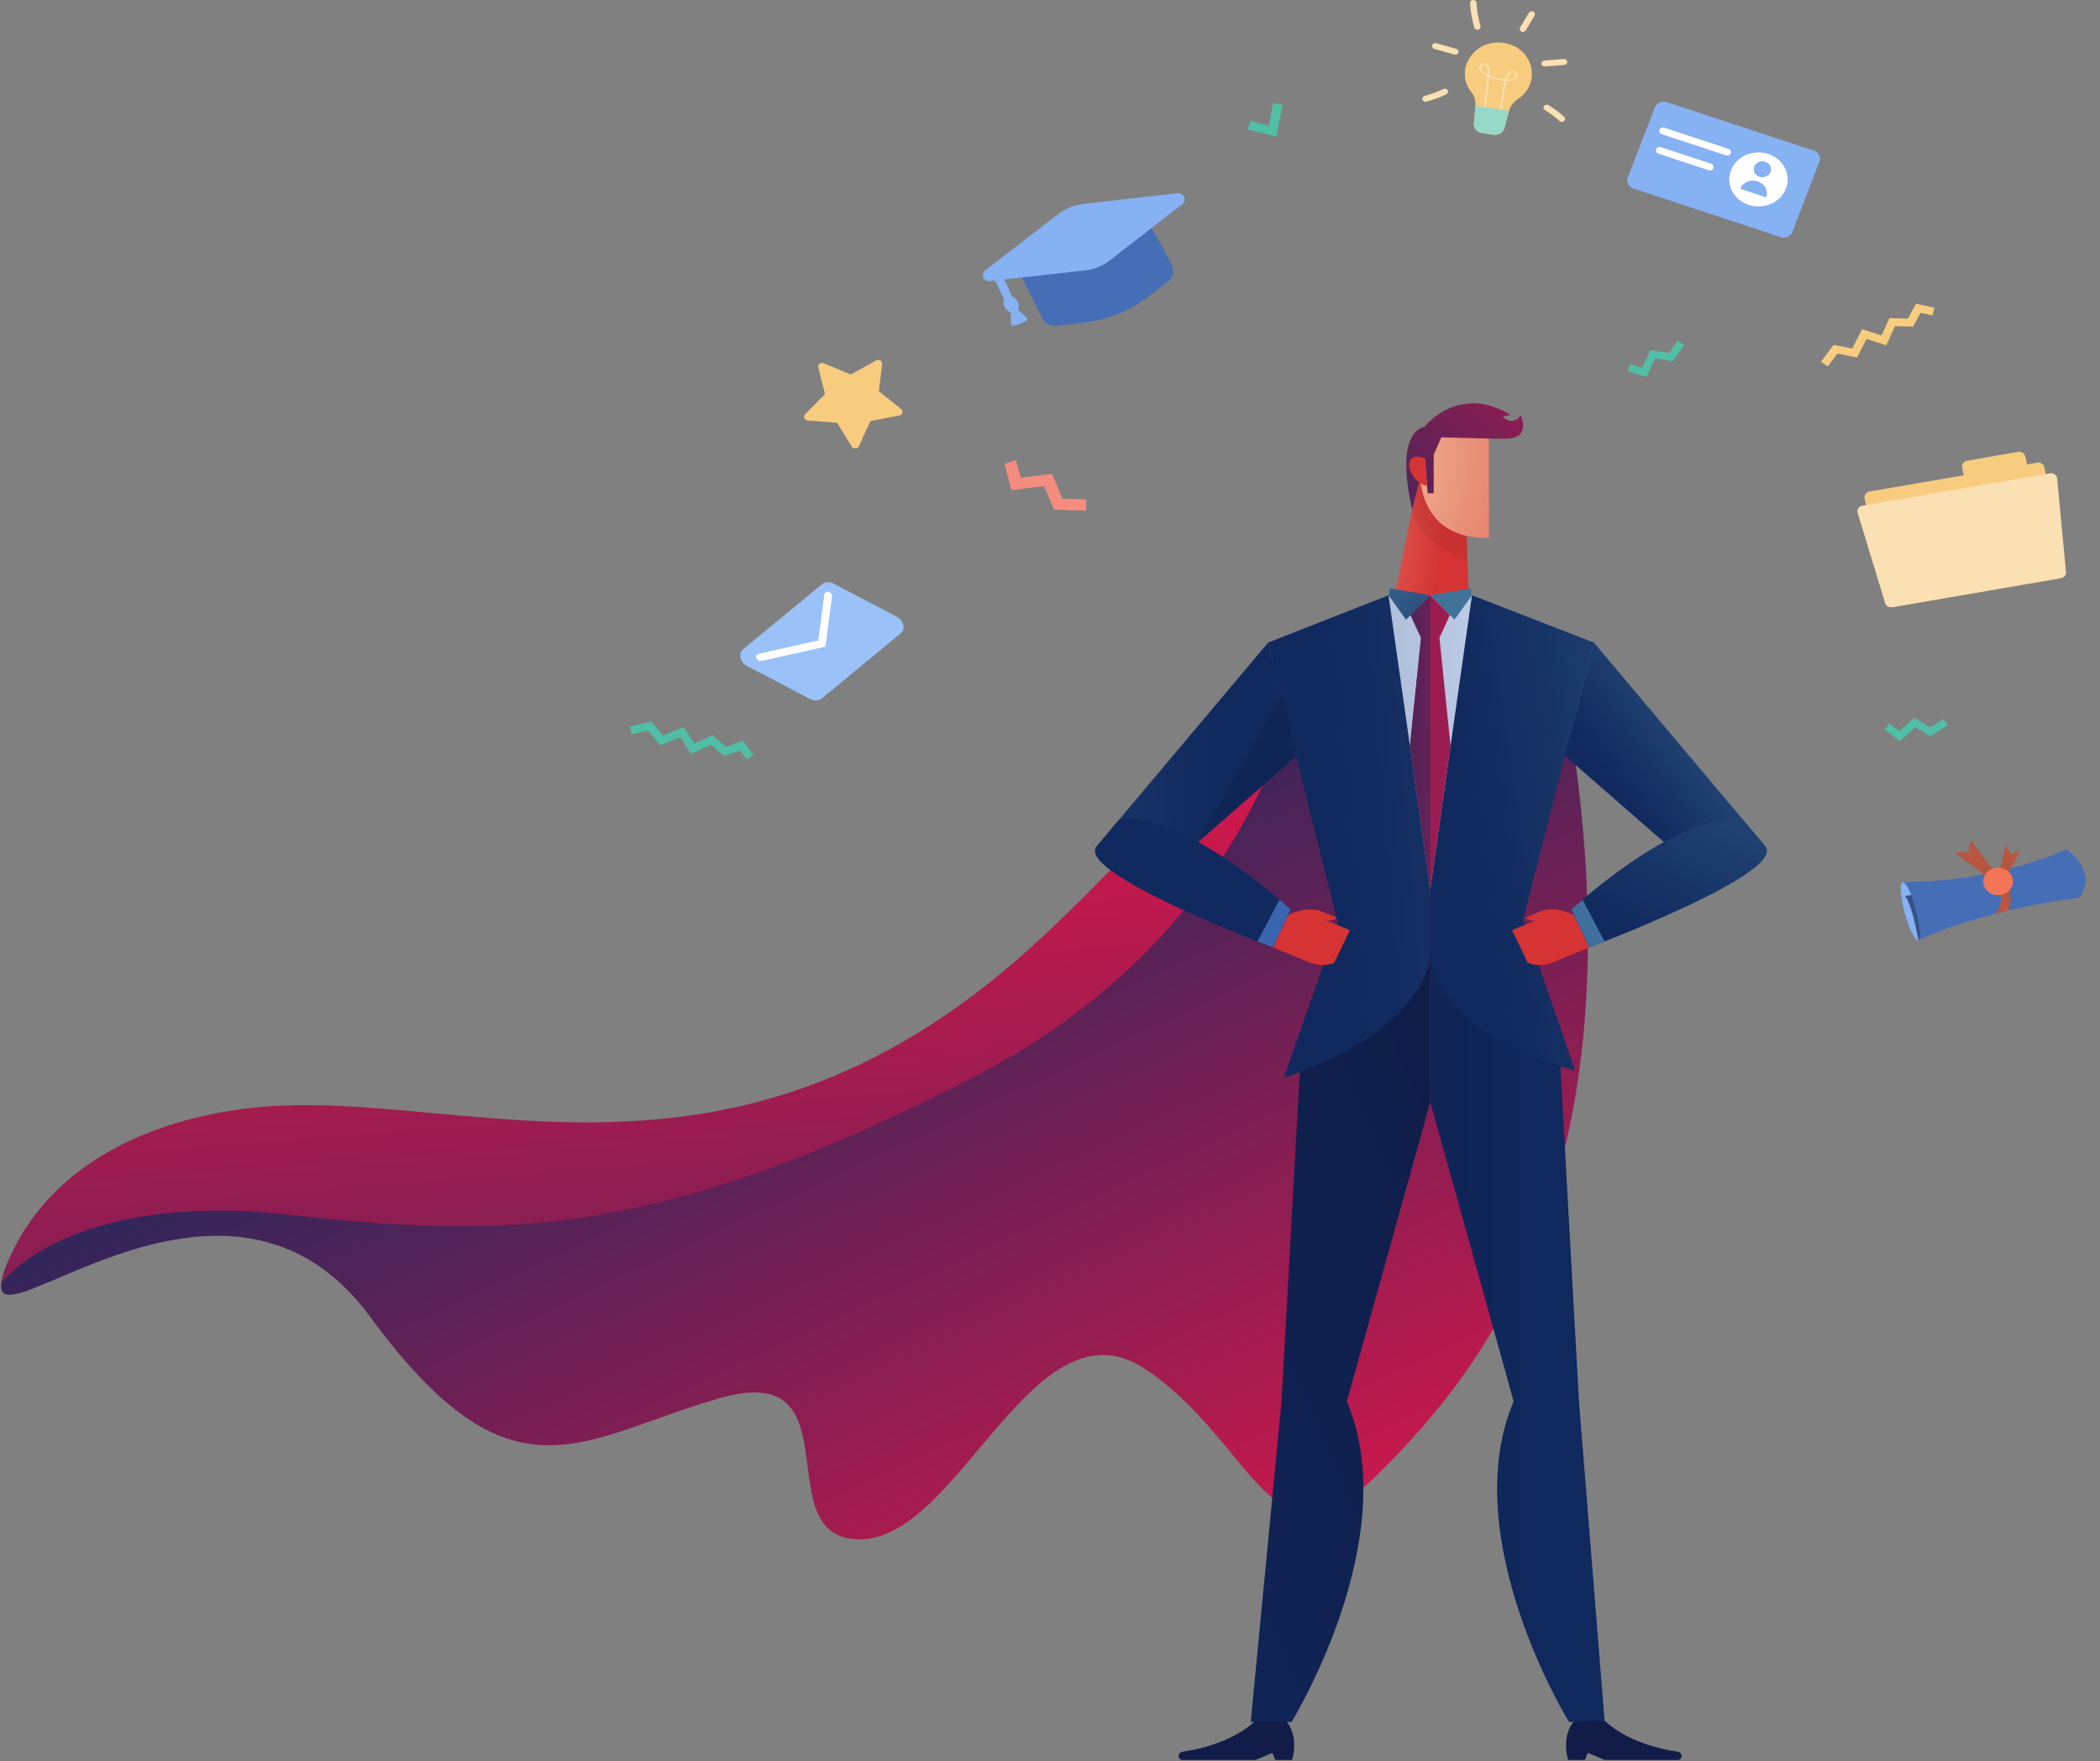 <svg width="708" height="594" viewBox="0 0 708 594" fill="none" xmlns="http://www.w3.org/2000/svg">
    <rect x="0" y="0" width="708" height="594" fill="#808080" stroke="none"/>
    <path d="M549.466 122.842L553.616 124.021L556.402 118.052L562.7 119.083L565.574 114.927L567.845 116.273L563.996 121.829L558.028 120.851L555.129 127.061L548.885 125.288L549.466 122.842Z" fill="#50BFA5"/>
    <path d="M636.991 243.973L640.315 246.561L645.404 242.071L650.769 245.299L655.173 242.512L656.696 244.573L650.808 248.296L645.724 245.238L640.43 249.908L635.429 246.015L636.991 243.973Z" fill="#50BFA5"/>
    <path d="M507.018 14.464C516.97 15.979 519.925 28.065 511.652 33.472C510.173 34.456 509.125 35.898 508.7 37.537L507.193 43.159C506.992 43.905 506.495 44.554 505.801 44.976C505.107 45.399 504.266 45.564 503.446 45.44L499.676 44.866C498.855 44.741 498.115 44.334 497.604 43.727C497.092 43.12 496.846 42.358 496.915 41.591C497.439 35.786 498.085 33.684 496.047 31.092C490.082 23.522 497.065 12.947 507.018 14.464Z" fill="#F7CC7F"/>
    <path d="M506.003 39.036C506.65 34.063 507.56 28.813 507.865 27.324C513.57 27.615 511.401 22.053 508.769 24.314C508.059 24.993 507.592 25.858 507.431 26.791C505.534 26.632 503.689 26.135 501.997 25.326C502.192 24.349 502.14 23.343 501.848 22.387C501.289 21.202 499.666 20.878 499 22.034C498.877 22.256 498.804 22.498 498.785 22.747C498.766 22.996 498.802 23.246 498.89 23.481C499.442 24.444 500.339 25.2 501.427 25.617C501.127 29.57 500.712 33.554 500.188 37.477L500.727 37.539C501.242 33.679 501.654 29.76 501.952 25.87C503.632 26.643 505.451 27.124 507.319 27.289C506.929 29.192 506.066 34.31 505.457 38.979L506.003 39.036ZM510.578 26.151C510.225 26.432 509.81 26.638 509.361 26.755C508.913 26.872 508.443 26.896 507.983 26.826C508.129 26.02 508.533 25.273 509.143 24.682C510.56 23.464 511.428 25.303 510.578 26.151ZM501.354 22.586C501.594 23.393 501.635 24.239 501.475 25.063C500.593 24.709 499.865 24.092 499.407 23.31C499.285 23.036 499.282 22.729 499.4 22.454C499.519 22.178 499.748 21.956 500.04 21.835C500.106 21.819 501.136 22.123 501.354 22.585V22.586Z" fill="#FAE0B2"/>
    <path d="M508.744 37.397C508.731 37.444 508.713 37.489 508.701 37.536L507.194 43.158C506.994 43.905 506.497 44.555 505.803 44.978C505.108 45.401 504.267 45.567 503.446 45.443L499.676 44.869C498.855 44.744 498.115 44.337 497.604 43.73C497.093 43.123 496.847 42.361 496.916 41.594C497.148 39.012 497.406 37.162 497.44 35.676L508.744 37.397Z" fill="#96D9C9"/>
    <path d="M514.395 10.264L517.371 5.237C517.503 5.004 517.531 4.732 517.448 4.48C517.366 4.229 517.18 4.017 516.931 3.89C516.681 3.764 516.388 3.733 516.115 3.804C515.841 3.876 515.608 4.044 515.467 4.272L512.491 9.299C512.359 9.532 512.331 9.804 512.413 10.056C512.496 10.308 512.682 10.52 512.931 10.646C513.18 10.772 513.474 10.803 513.747 10.732C514.021 10.66 514.253 10.492 514.395 10.264V10.264Z" fill="#FAE0B2"/>
    <path d="M520.9 22.424L527.386 21.899C527.53 21.89 527.671 21.855 527.8 21.795C527.93 21.735 528.045 21.652 528.139 21.55C528.233 21.449 528.304 21.331 528.348 21.204C528.392 21.076 528.408 20.942 528.396 20.809C528.383 20.676 528.342 20.546 528.274 20.428C528.207 20.31 528.115 20.205 528.003 20.12C527.891 20.035 527.763 19.972 527.624 19.934C527.486 19.896 527.34 19.884 527.197 19.898L520.71 20.423C520.566 20.432 520.425 20.467 520.296 20.527C520.166 20.587 520.052 20.67 519.958 20.772C519.864 20.873 519.792 20.991 519.748 21.119C519.704 21.246 519.688 21.38 519.7 21.513C519.713 21.646 519.754 21.776 519.822 21.894C519.889 22.012 519.981 22.117 520.093 22.202C520.205 22.287 520.333 22.35 520.472 22.388C520.61 22.426 520.756 22.439 520.899 22.424H520.9Z" fill="#FAE0B2"/>
    <path d="M527.332 40.826C527.534 40.637 527.647 40.381 527.645 40.115C527.644 39.849 527.528 39.594 527.324 39.407C525.725 37.946 523.98 36.629 522.112 35.473C521.993 35.396 521.86 35.342 521.718 35.313C521.576 35.285 521.43 35.282 521.288 35.307C521.145 35.332 521.01 35.382 520.889 35.456C520.768 35.53 520.664 35.625 520.584 35.737C520.504 35.848 520.448 35.974 520.421 36.105C520.394 36.237 520.395 36.372 520.425 36.503C520.455 36.634 520.513 36.758 520.596 36.868C520.679 36.978 520.784 37.072 520.907 37.144C522.66 38.228 524.298 39.465 525.799 40.837C526.004 41.023 526.281 41.127 526.568 41.125C526.856 41.123 527.13 41.016 527.332 40.826V40.826Z" fill="#FAE0B2"/>
    <path d="M498.368 9.992C498.645 9.923 498.882 9.755 499.026 9.524C499.17 9.294 499.209 9.02 499.134 8.763C498.399 6.213 497.95 3.599 497.797 0.964C497.791 0.831 497.757 0.7 497.696 0.58C497.635 0.459 497.549 0.351 497.443 0.262C497.337 0.172 497.212 0.103 497.077 0.058C496.941 0.014 496.798 -0.006 496.654 0.001C496.511 0.009 496.37 0.042 496.241 0.1C496.111 0.158 495.995 0.239 495.9 0.338C495.805 0.438 495.732 0.554 495.685 0.679C495.639 0.805 495.62 0.938 495.629 1.071C495.791 3.846 496.263 6.597 497.038 9.282C497.075 9.409 497.138 9.529 497.225 9.634C497.312 9.738 497.42 9.826 497.544 9.892C497.667 9.958 497.803 10.001 497.945 10.018C498.086 10.035 498.23 10.027 498.368 9.992V9.992Z" fill="#FAE0B2"/>
    <path d="M491.689 17.708C491.73 17.582 491.744 17.449 491.73 17.318C491.716 17.187 491.674 17.059 491.606 16.943C491.539 16.827 491.447 16.724 491.337 16.641C491.227 16.557 491.099 16.495 490.963 16.456L484.22 14.575C483.944 14.498 483.646 14.526 483.392 14.652C483.138 14.778 482.949 14.993 482.866 15.248C482.783 15.504 482.813 15.779 482.949 16.014C483.085 16.249 483.317 16.424 483.593 16.501L490.336 18.386C490.473 18.424 490.617 18.436 490.759 18.423C490.901 18.409 491.039 18.37 491.165 18.307C491.29 18.244 491.401 18.159 491.491 18.056C491.581 17.953 491.649 17.835 491.689 17.708V17.708Z" fill="#FAE0B2"/>
    <path d="M480.61 34.315C480.71 34.315 480.809 34.302 480.905 34.277C483.246 33.668 485.51 32.828 487.658 31.772C487.907 31.645 488.093 31.432 488.174 31.179C488.255 30.926 488.226 30.654 488.092 30.421C487.959 30.188 487.731 30.013 487.459 29.934C487.187 29.855 486.893 29.878 486.639 29.998C484.628 30.986 482.509 31.772 480.317 32.343C480.065 32.409 479.847 32.557 479.703 32.76C479.56 32.962 479.5 33.207 479.536 33.447C479.572 33.687 479.7 33.908 479.898 34.067C480.096 34.227 480.349 34.314 480.611 34.315H480.61Z" fill="#FAE0B2"/>
    <path d="M289.584 150.446L293.453 141.98L303.182 140.13C303.432 140.082 303.662 139.971 303.847 139.809C304.031 139.647 304.163 139.44 304.228 139.212C304.292 138.984 304.286 138.744 304.211 138.519C304.136 138.294 303.994 138.092 303.801 137.938L296.296 131.917L297.401 122.783C297.429 122.548 297.386 122.312 297.276 122.099C297.167 121.886 296.995 121.706 296.781 121.579C296.567 121.452 296.318 121.383 296.064 121.379C295.809 121.376 295.558 121.439 295.34 121.56L286.834 126.304L277.787 122.509C277.555 122.411 277.298 122.376 277.045 122.406C276.792 122.437 276.554 122.533 276.357 122.682C276.159 122.831 276.011 123.029 275.929 123.252C275.847 123.476 275.835 123.716 275.893 123.945L278.14 132.898L271.443 139.69C271.271 139.864 271.156 140.079 271.11 140.311C271.063 140.542 271.088 140.781 271.18 141.001C271.273 141.22 271.43 141.411 271.634 141.552C271.838 141.693 272.081 141.779 272.335 141.799L282.23 142.588L287.138 150.579C287.264 150.784 287.449 150.953 287.673 151.066C287.897 151.179 288.151 151.231 288.406 151.217C288.66 151.203 288.906 151.124 289.114 150.987C289.322 150.851 289.485 150.663 289.584 150.446V150.446Z" fill="#F7CC7F"/>
    <path d="M342.525 155.172L344.115 161.099L354.703 159.782L358.183 168.182L366.281 168.397L366.163 172.19L355.333 171.903L352.035 163.943L341.021 165.31L338.627 156.39L342.525 155.172Z" fill="#F48C7F"/>
    <path d="M638.14 204.731L694.643 194.994C694.913 194.948 695.17 194.853 695.4 194.714C695.63 194.576 695.829 194.397 695.984 194.187C696.139 193.978 696.248 193.742 696.305 193.494C696.362 193.245 696.366 192.989 696.315 192.739L689.237 157.565C689.187 157.315 689.084 157.077 688.934 156.864C688.785 156.651 688.591 156.467 688.365 156.324C688.138 156.18 687.884 156.079 687.615 156.026C687.347 155.973 687.069 155.97 686.8 156.017L630.296 165.753C630.026 165.8 629.769 165.895 629.539 166.033C629.309 166.172 629.111 166.351 628.955 166.56C628.8 166.77 628.691 167.005 628.634 167.254C628.577 167.502 628.573 167.759 628.624 168.008L635.702 203.183C635.752 203.433 635.855 203.671 636.005 203.884C636.154 204.097 636.348 204.28 636.574 204.424C636.801 204.568 637.055 204.669 637.324 204.721C637.593 204.774 637.87 204.777 638.14 204.731V204.731Z" fill="#F7CC7F"/>
    <path d="M665.035 164.519L682.233 161.555C682.503 161.509 682.76 161.414 682.99 161.275C683.22 161.137 683.419 160.958 683.574 160.748C683.729 160.539 683.839 160.303 683.895 160.055C683.952 159.806 683.956 159.55 683.906 159.3L682.828 153.948C682.777 153.698 682.675 153.46 682.525 153.247C682.375 153.034 682.182 152.851 681.955 152.707C681.729 152.563 681.474 152.462 681.206 152.41C680.937 152.357 680.66 152.354 680.39 152.401L663.192 155.365C662.648 155.459 662.165 155.749 661.852 156.172C661.538 156.595 661.419 157.116 661.521 157.62L662.598 162.973C662.699 163.477 663.013 163.923 663.47 164.213C663.927 164.503 664.49 164.613 665.035 164.519V164.519Z" fill="#F7CC7F"/>
    <path d="M635.566 203.386C635.708 203.85 636.032 204.249 636.475 204.503C636.918 204.758 637.448 204.85 637.961 204.761L694.832 194.961C695.343 194.873 695.8 194.612 696.114 194.23C696.428 193.847 696.577 193.37 696.532 192.891L693.556 161.366C693.531 161.097 693.445 160.836 693.304 160.6C693.163 160.364 692.971 160.157 692.738 159.994C692.506 159.831 692.24 159.714 691.956 159.652C691.673 159.59 691.378 159.583 691.091 159.633L627.912 170.519C627.626 170.569 627.355 170.672 627.115 170.824C626.875 170.976 626.672 171.172 626.519 171.4C626.366 171.629 626.265 171.884 626.225 172.15C626.184 172.416 626.204 172.687 626.283 172.946L635.566 203.386Z" fill="#FAE0B2"/>
    <path d="M420.644 43.663L430.32 46.108L432.401 35.262L429.235 34.741L427.768 42.383L421.489 40.797L420.644 43.663Z" fill="#50BFA5"/>
    <path d="M550.637 63.561L600.335 79.968C601.104 80.222 601.95 80.183 602.688 79.86C603.426 79.537 603.994 78.956 604.27 78.245L613.441 54.451C613.716 53.74 613.674 52.956 613.325 52.274C612.976 51.591 612.348 51.065 611.579 50.81L561.886 34.407C561.117 34.153 560.271 34.191 559.533 34.515C558.795 34.838 558.226 35.419 557.951 36.13L548.78 59.924C548.507 60.634 548.549 61.416 548.897 62.097C549.245 62.779 549.871 63.305 550.637 63.561Z" fill="#86B1F2"/>
    <path d="M583.575 57.446C582.921 59.143 582.825 60.982 583.3 62.73C583.775 64.478 584.8 66.056 586.244 67.265C587.688 68.474 589.488 69.26 591.415 69.523C593.342 69.785 595.309 69.513 597.069 68.741C598.829 67.969 600.302 66.731 601.302 65.185C602.301 63.638 602.783 61.851 602.686 60.051C602.588 58.251 601.916 56.518 600.754 55.072C599.593 53.625 597.993 52.53 596.159 51.924C594.941 51.522 593.649 51.346 592.358 51.406C591.066 51.466 589.8 51.76 588.631 52.273C587.463 52.786 586.415 53.506 585.547 54.394C584.68 55.281 584.009 56.318 583.575 57.446V57.446Z" fill="white"/>
    <path d="M591.439 56.17C591.246 56.671 591.218 57.213 591.358 57.729C591.498 58.244 591.8 58.71 592.226 59.066C592.652 59.423 593.182 59.654 593.751 59.732C594.319 59.809 594.899 59.729 595.418 59.502C595.937 59.274 596.371 58.909 596.666 58.453C596.961 57.996 597.103 57.47 597.074 56.939C597.045 56.408 596.847 55.897 596.504 55.47C596.162 55.044 595.69 54.721 595.149 54.542C594.424 54.303 593.626 54.34 592.93 54.645C592.234 54.951 591.698 55.499 591.439 56.17V56.17Z" fill="#86B1F2"/>
    <path d="M592.733 61.249L592.434 61.151C591.88 60.968 591.292 60.888 590.704 60.915C590.116 60.942 589.54 61.076 589.008 61.31C588.476 61.543 587.999 61.871 587.604 62.275C587.209 62.679 586.904 63.151 586.707 63.664V63.664L595.447 66.549C595.645 66.036 595.732 65.492 595.703 64.948C595.673 64.404 595.528 63.871 595.276 63.379C595.024 62.887 594.67 62.445 594.233 62.08C593.797 61.715 593.287 61.432 592.733 61.249V61.249Z" fill="#86B1F2"/>
    <path d="M582.35 52.47C582.646 52.469 582.931 52.372 583.157 52.196C583.382 52.019 583.534 51.775 583.584 51.506C583.634 51.236 583.58 50.959 583.432 50.723C583.284 50.487 583.05 50.306 582.772 50.214L561.049 43.043C560.738 42.949 560.399 42.971 560.106 43.105C559.812 43.239 559.586 43.473 559.476 43.758C559.366 44.043 559.381 44.357 559.517 44.632C559.654 44.908 559.9 45.123 560.206 45.233L581.929 52.403C582.064 52.448 582.207 52.471 582.35 52.47V52.47Z" fill="white"/>
    <path d="M576.486 57.482C576.781 57.482 577.068 57.385 577.294 57.208C577.52 57.032 577.672 56.787 577.722 56.517C577.773 56.248 577.719 55.97 577.57 55.733C577.42 55.497 577.186 55.317 576.907 55.224L559.942 49.624C559.631 49.53 559.292 49.552 558.998 49.686C558.705 49.819 558.479 50.054 558.369 50.339C558.259 50.624 558.274 50.938 558.41 51.213C558.546 51.489 558.793 51.704 559.098 51.813L576.064 57.414C576.199 57.459 576.342 57.482 576.486 57.482Z" fill="white"/>
    <path d="M383.237 69.224C380.654 71.132 376.161 77.27 370.429 81.579C367.076 84.099 364.494 83.458 360.213 83.937C339.906 86.208 345.409 90.049 342.973 90.424C343.664 91.897 349.991 104.343 351.174 106.858C351.564 107.918 352.36 108.809 353.411 109.364C354.463 109.918 355.697 110.097 356.881 109.867C361.08 109.33 365.316 108.931 369.452 108.101C380.051 105.972 385.949 101.069 393.543 95.112C394.488 94.464 395.154 93.527 395.423 92.467C395.691 91.408 395.545 90.294 395.01 89.326C391.61 82.373 387.675 75.656 383.237 69.224V69.224Z" fill="#466EB6"/>
    <path d="M340.772 105.398C340.863 109.493 340.524 110.316 342.425 109.694C343.569 109.306 344.682 108.846 345.758 108.317C346.525 107.953 346.55 107.472 345.93 106.897C345.029 106.06 344.103 105.244 343.2 104.431C343.51 103.633 343.508 102.76 343.194 101.964C342.88 101.168 342.274 100.498 341.482 100.072C341.153 99.893 341.393 100.275 338.565 94.25C347.916 93.183 354.516 92.466 365.925 91.167C368.921 90.84 371.747 89.702 374.048 87.896C382.198 81.586 390.345 75.274 398.49 68.96C398.746 68.789 398.96 68.571 399.119 68.319C399.278 68.067 399.379 67.786 399.413 67.496C399.448 67.206 399.416 66.912 399.321 66.634C399.225 66.356 399.068 66.1 398.858 65.881C398.542 65.57 398.141 65.344 397.697 65.228C397.254 65.111 396.784 65.107 396.339 65.217C393.734 65.522 368.203 68.454 365.611 68.735C362.278 69.071 359.129 70.324 356.572 72.331C348.565 78.536 340.549 84.728 332.522 90.91C331.427 91.759 331.125 92.54 331.511 93.485C331.601 93.735 331.744 93.967 331.931 94.167C332.118 94.366 332.347 94.529 332.603 94.645C332.859 94.762 333.138 94.83 333.423 94.846C333.708 94.862 333.994 94.826 334.263 94.739C335.275 94.536 335.722 94.819 336.07 95.685C337.642 99.602 338.74 100.47 338.361 101.9C338.07 103.007 339.494 104.918 340.772 105.398Z" fill="#86B1F2"/>
    <path d="M641.503 297.539L648.336 297.248C664.5 296.557 680.388 293.114 695.203 287.089L696.83 286.428C696.83 286.428 707.365 293.498 701.042 302.783C684.252 304.782 667.813 308.787 652.135 314.698L646.774 317.1L641.503 297.539Z" fill="#466EB6"/>
    <path d="M646.754 317.107C647.833 316.856 647.52 312.282 646.056 306.894C644.592 301.506 642.543 297.296 641.464 297.547C640.385 297.798 640.686 302.413 642.149 307.802C643.613 313.191 645.673 317.359 646.754 317.107Z" fill="#86B1F2"/>
    <path d="M646.79 317.096L646.767 317.099C646.767 317.099 644.798 305.274 642.286 302.212L644.354 301.781C645.023 303.456 645.59 305.164 646.053 306.897C647.503 312.22 647.825 316.749 646.79 317.096Z" fill="#355389"/>
    <path d="M672.65 308.162C673.608 307.167 677.271 302.492 671.168 294.403C672.29 294.169 673.408 293.922 674.522 293.662C678.192 298.987 678.209 303.121 677.529 305.71C677.421 306.119 677.256 306.652 677.107 307.048C675.617 307.403 674.131 307.774 672.65 308.162Z" fill="#B75742"/>
    <path d="M670.663 296.249L658.819 287.393L663.548 287.445L664.488 283.406L672.949 294.714L670.663 296.249Z" fill="#B75742"/>
    <path d="M674.032 294.621L676.131 284.758L678.051 288.079L681.119 286.878L676.538 295.34L674.032 294.621Z" fill="#B75742"/>
    <path d="M677.268 294.093C676.586 293.422 675.703 292.955 674.732 292.75C673.762 292.546 672.747 292.615 671.819 292.948C670.891 293.28 670.091 293.861 669.522 294.617C668.953 295.373 668.64 296.269 668.625 297.19C668.609 298.111 668.891 299.015 669.434 299.787C669.977 300.559 670.756 301.164 671.673 301.523C672.589 301.883 673.601 301.981 674.578 301.805C675.555 301.63 676.453 301.188 677.158 300.537C678.095 299.696 678.633 298.545 678.653 297.336C678.674 296.128 678.176 294.962 677.268 294.093V294.093Z" fill="#F47458"/>
    <path d="M277.025 235.578L303.67 213.581C305.401 212.151 304.679 209.209 302.292 207.958L281.026 196.816C280.442 196.464 279.753 196.29 279.056 196.321C278.36 196.351 277.691 196.583 277.145 196.984L250.501 218.981C248.77 220.411 249.49 223.353 251.879 224.604L273.143 235.744C273.727 236.097 274.416 236.271 275.113 236.241C275.81 236.211 276.478 235.979 277.025 235.578V235.578Z" fill="#9BC1F9"/>
    <path d="M278.288 218.076L280.508 201.172C280.532 200.834 280.432 200.498 280.226 200.218C280.02 199.938 279.719 199.73 279.37 199.627C279.219 199.57 279.056 199.547 278.893 199.559C278.73 199.571 278.573 199.617 278.433 199.694C278.293 199.772 278.174 199.878 278.086 200.005C277.998 200.132 277.942 200.277 277.924 200.427L275.88 215.981L255.677 220.502C255.518 220.545 255.372 220.62 255.248 220.721C255.124 220.822 255.026 220.948 254.962 221.088C254.897 221.229 254.866 221.381 254.873 221.534C254.879 221.686 254.922 221.836 254.999 221.971C255.123 222.286 255.362 222.551 255.674 222.721C255.986 222.891 256.352 222.956 256.71 222.905L278.288 218.076Z" fill="white"/>
    <path d="M645.984 102.408L643.23 107.45L637.008 107.263L634.353 113.117L627.791 111.028L624.473 117.525L618.176 116.29L613.878 122.058L616.238 123.563L619.451 119.251L626.097 120.553L629.286 114.308L635.957 116.437L638.886 109.978L644.963 110.159L647.516 105.486L651.479 106.378L652.156 103.802L645.984 102.408Z" fill="#F7CC7F"/>
    <path d="M250.447 249.756L244.791 251.884L240.232 247.962L234.075 250.761L230.611 245.197L223.498 248.079L219.625 243.315L212.286 245.052L212.996 247.621L218.48 246.323L222.566 251.344L229.404 248.575L232.926 254.232L239.717 251.144L244.17 254.974L249.412 253.003L251.767 256.084L254.107 254.554L250.447 249.756Z" fill="#50BFA5"/>
    <path d="M440.262 216.601C440.262 216.601 321.785 437.277 92.283 385.105C44.343 374.207 3.715 411.322 0.464 432.683C-2.787 454.044 76.845 378.706 124.785 444.049C172.726 509.393 195.478 485.117 242.607 471.52C289.736 457.923 257.233 520.075 290.547 519.1C323.862 518.124 348.751 436.564 386.279 461.81C423.808 487.056 428.331 533.231 465.015 496.68C501.699 460.129 559.901 389.028 524.207 216.704L440.262 216.601Z" fill="url(#paint0_linear_596_397)"/>
    <path d="M440.262 216.601C440.262 216.601 432.205 309.69 328.197 363.256C224.188 416.823 172.746 418.096 97.972 409.703C23.197 401.311 0.465 432.683 0.465 432.683C0.465 432.683 9.132 384.672 80.101 374.207C151.071 363.742 243.098 414.361 347.703 319.377C395.509 275.964 440.262 216.601 440.262 216.601Z" fill="url(#paint1_linear_596_397)"/>
    <path d="M540.966 580.206C540.966 580.206 548.335 588.315 566.077 590.808C566.336 590.942 566.552 591.138 566.703 591.376C566.853 591.613 566.933 591.883 566.933 592.159C566.933 592.434 566.853 592.704 566.703 592.941C566.552 593.179 566.336 593.375 566.077 593.509H540.966L535.331 591.116L534.345 593.509H528.686C528.686 593.509 526.1 585.611 530.848 580.206H540.966Z" fill="#111C49"/>
    <path d="M423.343 580.206C423.343 580.206 415.974 588.315 398.232 590.808C397.973 590.942 397.757 591.138 397.606 591.376C397.456 591.613 397.376 591.883 397.376 592.159C397.376 592.434 397.456 592.704 397.606 592.941C397.757 593.179 397.973 593.375 398.232 593.509H423.343L428.978 591.116L429.964 593.509H435.623C435.623 593.509 438.209 585.611 433.462 580.206H423.343Z" fill="#111C49"/>
    <path d="M432.055 472.604L438.358 359.06L482.202 318.393V371.622L454.086 472.608C473.642 518.783 435.433 580.7 435.433 580.7H421.677L432.055 472.604Z" fill="url(#paint2_linear_596_397)"/>
    <path d="M532.342 472.604L526.042 359.06L482.199 318.393V371.622L510.313 472.604C490.757 518.779 528.967 580.696 528.967 580.696L540.965 580.206L532.342 472.604Z" fill="url(#paint3_linear_596_397)"/>
    <path d="M496.268 200.745L537.372 216.711L513.492 310.122L531.038 361.047C531.038 361.047 489.236 351.229 482.202 324.041V200.745H496.268Z" fill="url(#paint4_linear_596_397)"/>
    <path d="M468.129 200.745L427.534 216.711L451.054 311.415L432.87 363.364C432.87 363.364 475.167 351.226 482.202 324.034V200.745H468.129Z" fill="url(#paint5_linear_596_397)"/>
    <path d="M478.643 159.435L470.208 200.746L495.196 202.242L494.195 173.206L478.643 159.435Z" fill="url(#paint6_radial_596_397)"/>
    <path opacity="0.06" d="M494.434 180.11L494.755 189.505C494.755 189.505 476.554 181.403 476.111 171.824L478.643 159.435L494.434 180.11Z" fill="#040505"/>
    <path d="M478.909 153.821C478.909 153.821 474.454 181.823 501.988 181.449V142.854C501.988 142.854 483.768 138.934 478.909 153.821Z" fill="url(#paint7_radial_596_397)"/>
    <path d="M480.223 143.979C480.223 143.979 486.156 136.249 495.983 136.06V136.054C495.983 136.054 501.652 135.236 509.413 139.982L506.578 140.42C506.578 140.42 509.615 144.041 512.72 140.106C512.72 140.106 516.432 148.003 507.557 147.912H501.989L485.928 147.474L483.363 153.344V166.332H481.339L480.393 154.716L476.112 171.82C469.872 144.589 480.223 143.979 480.223 143.979Z" fill="url(#paint8_linear_596_397)"/>
    <path d="M480.393 154.561C480.393 154.561 477.039 152.926 475.535 155.061C473.822 157.494 476.951 163.14 481.135 163.838L480.393 154.561Z" fill="url(#paint9_radial_596_397)"/>
    <path d="M496.268 200.745L482.198 299.739L468.129 200.745H496.268Z" fill="url(#paint10_linear_596_397)"/>
    <path d="M468.608 198.401L482.198 200.746L474.038 208.974L468.129 200.746L468.608 198.401Z" fill="url(#paint11_linear_596_397)"/>
    <path d="M495.789 198.401L482.198 200.746L490.359 208.974L496.268 200.746L495.789 198.401Z" fill="url(#paint12_linear_596_397)"/>
    <path d="M475.551 207.448L482.198 200.746L488.803 207.405L485.297 215.092L489.041 251.563L482.194 299.739L475.347 251.563L479.095 215.089L475.551 207.448Z" fill="url(#paint13_linear_596_397)"/>
    <path d="M482.198 299.739V200.746L475.552 207.448L479.095 215.092L475.351 251.563L482.198 299.739Z" fill="url(#paint14_linear_596_397)"/>
    <path d="M530.563 308.543C530.563 308.543 524.429 305.269 519.293 307.381L514.162 309.493C514.759 310.016 515.521 310.348 516.337 310.443C517.152 310.537 517.979 310.387 518.696 310.016L509.786 313.685L515.075 324.698C515.075 324.698 518.667 326.546 523.798 324.434L535.816 319.486L530.563 308.543Z" fill="url(#paint15_radial_596_397)"/>
    <path d="M537.373 216.709L595.16 285.398L564.963 287.464L527.623 254.843L537.373 216.709Z" fill="url(#paint16_linear_596_397)"/>
    <path d="M587.649 276.471C587.115 275.836 568.578 272.362 529.753 306.672L535.823 319.487C535.823 319.487 602.673 294.326 595.16 285.398L587.649 276.471Z" fill="url(#paint17_linear_596_397)"/>
    <path d="M529.752 306.671L535.822 319.486L540.97 317.468L533.552 303.42L529.752 306.671Z" fill="url(#paint18_linear_596_397)"/>
    <path d="M434.342 308.543C434.342 308.543 440.477 305.269 445.612 307.381L450.742 309.493C450.145 310.016 449.383 310.349 448.568 310.443C447.753 310.537 446.926 310.387 446.209 310.016L455.119 313.685L449.825 324.699C449.825 324.699 446.233 326.547 441.102 324.435L429.083 319.487L434.342 308.543Z" fill="url(#paint19_radial_596_397)"/>
    <path d="M427.533 216.709L369.746 285.398L399.944 287.464L437.284 254.843L427.533 216.709Z" fill="url(#paint20_linear_596_397)"/>
    <path d="M377.258 276.471C377.791 275.836 396.329 272.362 435.153 306.672L429.083 319.487C429.083 319.487 362.235 294.326 369.746 285.398L377.258 276.471Z" fill="url(#paint21_linear_596_397)"/>
    <path d="M435.153 306.671L429.083 319.486L423.935 317.468L431.361 303.42L435.153 306.671Z" fill="url(#paint22_linear_596_397)"/>
    <path opacity="0.09" d="M437.284 254.844L432.077 234.479L403.95 283.965L437.284 254.844Z" fill="#040505"/>
    <defs>
    <linearGradient id="paint0_linear_596_397" x1="536.965" y1="513.363" x2="382.393" y2="183.904" gradientUnits="userSpaceOnUse">
    <stop stop-color="#E0164A"/>
    <stop offset="0.999" stop-color="#10295E"/>
    </linearGradient>
    <linearGradient id="paint1_linear_596_397" x1="197.934" y1="255.928" x2="227.367" y2="630.994" gradientUnits="userSpaceOnUse">
    <stop stop-color="#E0164A"/>
    <stop offset="0.999" stop-color="#10295E"/>
    </linearGradient>
    <linearGradient id="paint2_linear_596_397" x1="470.46" y1="281.932" x2="243.921" y2="380.834" gradientUnits="userSpaceOnUse">
    <stop stop-color="#101C47"/>
    <stop offset="0.999" stop-color="#10295E"/>
    </linearGradient>
    <linearGradient id="paint3_linear_596_397" x1="420.024" y1="444.036" x2="523.12" y2="444.365" gradientUnits="userSpaceOnUse">
    <stop stop-color="#101C47"/>
    <stop offset="0.999" stop-color="#10295E"/>
    </linearGradient>
    <linearGradient id="paint4_linear_596_397" x1="660.953" y1="88.213" x2="473.957" y2="115.858" gradientUnits="userSpaceOnUse">
    <stop stop-color="#417298"/>
    <stop offset="0.999" stop-color="#10295E"/>
    </linearGradient>
    <linearGradient id="paint5_linear_596_397" x1="728.533" y1="65.934" x2="435.895" y2="91.257" gradientUnits="userSpaceOnUse">
    <stop stop-color="#417298"/>
    <stop offset="0.999" stop-color="#10295E"/>
    </linearGradient>
    <radialGradient id="paint6_radial_596_397" cx="0" cy="0" r="1" gradientUnits="userSpaceOnUse" gradientTransform="translate(387.062 180.282) rotate(180) scale(99.487 92.079)">
    <stop stop-color="#FFF2BF"/>
    <stop offset="0.999" stop-color="#D53334"/>
    </radialGradient>
    <radialGradient id="paint7_radial_596_397" cx="0" cy="0" r="1" gradientUnits="userSpaceOnUse" gradientTransform="translate(416.323 153.052) rotate(180) scale(157.733 145.986)">
    <stop stop-color="#FFF2BF"/>
    <stop offset="0.999" stop-color="#D53334"/>
    </radialGradient>
    <linearGradient id="paint8_linear_596_397" x1="559.996" y1="91.941" x2="441.76" y2="210.533" gradientUnits="userSpaceOnUse">
    <stop stop-color="#E0164A"/>
    <stop offset="0.999" stop-color="#10295E"/>
    </linearGradient>
    <radialGradient id="paint9_radial_596_397" cx="0" cy="0" r="1" gradientUnits="userSpaceOnUse" gradientTransform="translate(302.788 152.719) rotate(180) scale(30.951 28.636)">
    <stop stop-color="#FFF2BF"/>
    <stop offset="0.999" stop-color="#D53334"/>
    </radialGradient>
    <linearGradient id="paint10_linear_596_397" x1="517.147" y1="197.875" x2="392.024" y2="210.487" gradientUnits="userSpaceOnUse">
    <stop stop-color="#C5D4ED"/>
    <stop offset="0.999" stop-color="#8F9FBD"/>
    </linearGradient>
    <linearGradient id="paint11_linear_596_397" x1="451.837" y1="189.73" x2="499.742" y2="238.554" gradientUnits="userSpaceOnUse">
    <stop stop-color="#417298"/>
    <stop offset="0.999" stop-color="#10295E"/>
    </linearGradient>
    <linearGradient id="paint12_linear_596_397" x1="2137.69" y1="189.73" x2="2185.61" y2="238.557" gradientUnits="userSpaceOnUse">
    <stop stop-color="#417298"/>
    <stop offset="0.999" stop-color="#10295E"/>
    </linearGradient>
    <linearGradient id="paint13_linear_596_397" x1="597.654" y1="140.955" x2="251.426" y2="147.225" gradientUnits="userSpaceOnUse">
    <stop stop-color="#E0164A"/>
    <stop offset="0.999" stop-color="#10295E"/>
    </linearGradient>
    <linearGradient id="paint14_linear_596_397" x1="529.637" y1="200.647" x2="449.128" y2="201.049" gradientUnits="userSpaceOnUse">
    <stop stop-color="#E0164A"/>
    <stop offset="0.999" stop-color="#10295E"/>
    </linearGradient>
    <radialGradient id="paint15_radial_596_397" cx="0" cy="0" r="1" gradientUnits="userSpaceOnUse" gradientTransform="translate(743.953 -67.395) rotate(-110.546) scale(37.642 25.94)">
    <stop stop-color="#FFF2BF"/>
    <stop offset="0.999" stop-color="#D53334"/>
    </radialGradient>
    <linearGradient id="paint16_linear_596_397" x1="611.301" y1="214.728" x2="543.69" y2="264.397" gradientUnits="userSpaceOnUse">
    <stop stop-color="#417298"/>
    <stop offset="0.999" stop-color="#10295E"/>
    </linearGradient>
    <linearGradient id="paint17_linear_596_397" x1="675.472" y1="206.91" x2="601.465" y2="344.837" gradientUnits="userSpaceOnUse">
    <stop stop-color="#417298"/>
    <stop offset="0.999" stop-color="#10295E"/>
    </linearGradient>
    <linearGradient id="paint18_linear_596_397" x1="544.324" y1="302.296" x2="493.515" y2="329.322" gradientUnits="userSpaceOnUse">
    <stop stop-color="#417298"/>
    <stop offset="0.999" stop-color="#3A65AE"/>
    </linearGradient>
    <radialGradient id="paint19_radial_596_397" cx="0" cy="0" r="1" gradientUnits="userSpaceOnUse" gradientTransform="translate(551.571 -89.793) rotate(-69.454) scale(37.65 25.941)">
    <stop stop-color="#FFF2BF"/>
    <stop offset="0.999" stop-color="#D53334"/>
    </radialGradient>
    <linearGradient id="paint20_linear_596_397" x1="175.442" y1="249.61" x2="411.014" y2="251.866" gradientUnits="userSpaceOnUse">
    <stop stop-color="#417298"/>
    <stop offset="0.999" stop-color="#10295E"/>
    </linearGradient>
    <linearGradient id="paint21_linear_596_397" x1="1014.33" y1="206.91" x2="940.322" y2="344.836" gradientUnits="userSpaceOnUse">
    <stop stop-color="#417298"/>
    <stop offset="0.999" stop-color="#10295E"/>
    </linearGradient>
    <linearGradient id="paint22_linear_596_397" x1="883.359" y1="302.296" x2="832.55" y2="329.322" gradientUnits="userSpaceOnUse">
    <stop stop-color="#417298"/>
    <stop offset="0.999" stop-color="#3A65AE"/>
    </linearGradient>
    </defs>
    </svg>
    